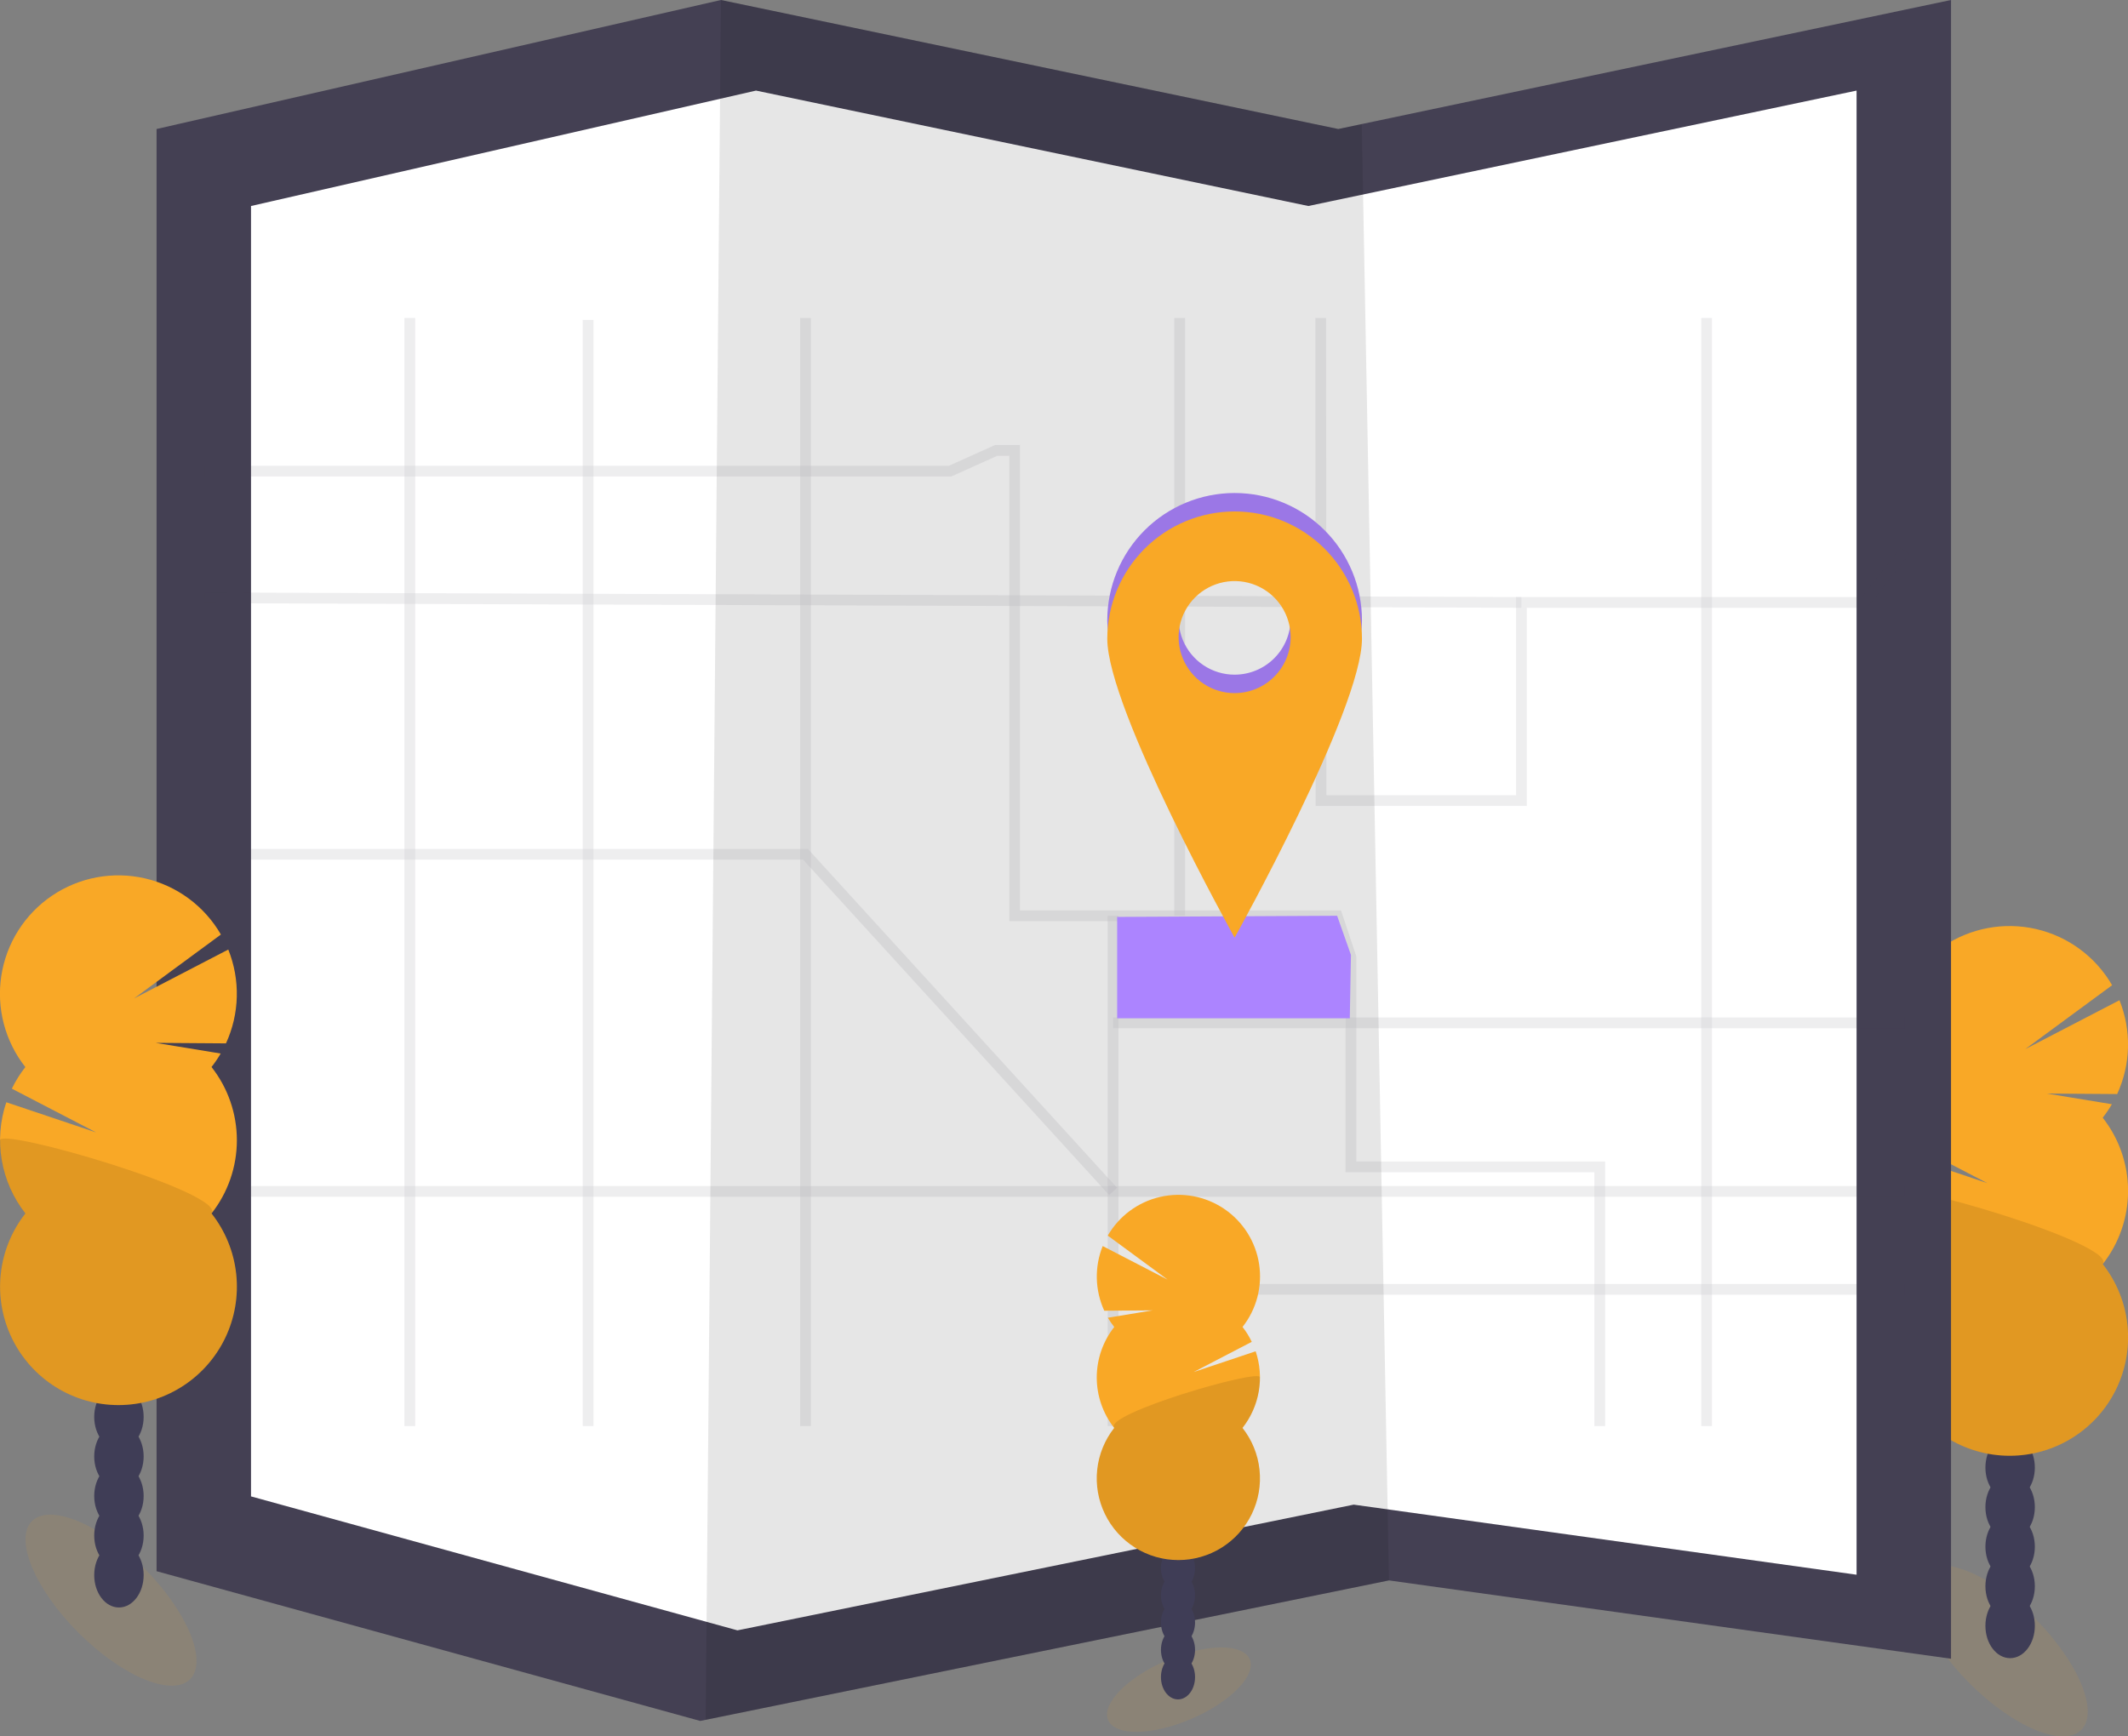 <svg width="593" height="484" viewBox="0 0 593 484" fill="none" xmlns="http://www.w3.org/2000/svg">
<rect x="0" y="0" width="593" height="484" fill="#808080" stroke="none"/>
<g clip-path="url(#clip0)">
<path opacity="0.1" d="M579.976 482.194C584.987 477.181 579.187 463.251 567.022 451.081C554.856 438.911 540.932 433.109 535.92 438.122C530.909 443.135 536.709 457.065 548.875 469.235C561.04 481.405 574.965 487.207 579.976 482.194Z" fill="#F9A826"/>
<path d="M560.153 462.192C563.957 462.192 567.041 458.153 567.041 453.17C567.041 448.187 563.957 444.148 560.153 444.148C556.349 444.148 553.266 448.187 553.266 453.17C553.266 458.153 556.349 462.192 560.153 462.192Z" fill="#3F3D56"/>
<path d="M560.153 451.167C563.957 451.167 567.041 447.127 567.041 442.144C567.041 437.161 563.957 433.122 560.153 433.122C556.349 433.122 553.266 437.161 553.266 442.144C553.266 447.127 556.349 451.167 560.153 451.167Z" fill="#3F3D56"/>
<path d="M560.153 440.141C563.957 440.141 567.041 436.101 567.041 431.118C567.041 426.135 563.957 422.096 560.153 422.096C556.349 422.096 553.266 426.135 553.266 431.118C553.266 436.101 556.349 440.141 560.153 440.141Z" fill="#3F3D56"/>
<path d="M560.153 429.115C563.957 429.115 567.041 425.075 567.041 420.093C567.041 415.11 563.957 411.07 560.153 411.07C556.349 411.07 553.266 415.11 553.266 420.093C553.266 425.075 556.349 429.115 560.153 429.115Z" fill="#3F3D56"/>
<path d="M560.153 418.089C563.957 418.089 567.041 414.05 567.041 409.067C567.041 404.084 563.957 400.044 560.153 400.044C556.349 400.044 553.266 404.084 553.266 409.067C553.266 414.05 556.349 418.089 560.153 418.089Z" fill="#3F3D56"/>
<path d="M560.153 407.063C563.957 407.063 567.041 403.024 567.041 398.041C567.041 393.058 563.957 389.019 560.153 389.019C556.349 389.019 553.266 393.058 553.266 398.041C553.266 403.024 556.349 407.063 560.153 407.063Z" fill="#3F3D56"/>
<path d="M560.153 396.037C563.957 396.037 567.041 391.998 567.041 387.015C567.041 382.032 563.957 377.993 560.153 377.993C556.349 377.993 553.266 382.032 553.266 387.015C553.266 391.998 556.349 396.037 560.153 396.037Z" fill="#3F3D56"/>
<path d="M585.939 311.562C586.881 310.364 587.739 309.102 588.507 307.786L570.405 304.813L589.983 304.954C591.861 300.867 592.887 296.439 592.997 291.942C593.107 287.446 592.3 282.973 590.625 278.799L564.364 292.432L588.571 274.618C586.303 270.692 583.252 267.275 579.606 264.58C575.96 261.886 571.799 259.971 567.381 258.956C562.963 257.942 558.383 257.848 553.928 258.682C549.472 259.516 545.236 261.259 541.483 263.803C537.731 266.346 534.542 269.636 532.117 273.467C529.691 277.298 528.081 281.587 527.385 286.068C526.69 290.549 526.925 295.125 528.075 299.511C529.226 303.898 531.267 308 534.072 311.562C532.605 313.426 531.344 315.443 530.311 317.579L553.805 329.78L528.77 321.367C527.012 326.569 526.578 332.128 527.507 337.54C528.437 342.952 530.699 348.047 534.092 352.364C530.264 357.233 527.882 363.081 527.22 369.24C526.557 375.398 527.641 381.619 530.346 387.191C533.051 392.763 537.269 397.461 542.518 400.747C547.766 404.034 553.833 405.777 560.025 405.777C566.217 405.777 572.284 404.034 577.532 400.747C582.78 397.461 586.998 392.763 589.704 387.191C592.409 381.619 593.492 375.398 592.83 369.24C592.168 363.081 589.786 357.233 585.958 352.364C590.532 346.546 593.019 339.359 593.019 331.957C593.019 324.554 590.532 317.367 585.958 311.549L585.939 311.562Z" fill="#F9A826"/>
<path opacity="0.1" d="M527.011 331.969C526.999 339.374 529.487 346.565 534.072 352.377C530.244 357.246 527.863 363.094 527.201 369.252C526.538 375.411 527.622 381.632 530.327 387.204C533.032 392.776 537.25 397.473 542.498 400.76C547.747 404.047 553.814 405.79 560.006 405.79C566.198 405.79 572.264 404.047 577.513 400.76C582.761 397.473 586.979 392.776 589.684 387.204C592.39 381.632 593.473 375.411 592.811 369.252C592.148 363.094 589.767 357.246 585.939 352.377C590.362 346.765 527.011 328.264 527.011 331.969Z" fill="black"/>
<path d="M543.682 0V462.353L387.055 440.52L196.657 479.376L195.123 479.691L43.631 437.951V35.961L200.9 0L372.933 35.961L379.474 34.58L543.682 0Z" fill="#444053"/>
<path d="M517.363 25.25V438.933L377.227 419.399L206.87 454.165L205.496 454.441L69.949 417.1V57.422L210.67 25.25L364.588 57.422L370.442 56.189L517.363 25.25Z" fill="white"/>
<path opacity="0.1" d="M387.055 440.52L196.657 479.376L200.9 0L372.933 35.961L379.474 34.58L387.055 440.52Z" fill="black"/>
<g opacity="0.3">
<path opacity="0.3" d="M368.041 88.618L368.118 223.149H423.965V167.924H519.61L530.843 153.514" stroke="#444053" stroke-width="3" stroke-miterlimit="10"/>
<path opacity="0.3" d="M57.111 131.321H264.77L277.609 125.542H282.744V255.257H372.612L376.463 266.816V325.252H445.79V397.495" stroke="#444053" stroke-width="3" stroke-miterlimit="10"/>
<path opacity="0.3" d="M310.173 397.495V255.257" stroke="#444053" stroke-width="3" stroke-miterlimit="10"/>
<path opacity="0.3" d="M530.843 359.389H310.173" stroke="#444053" stroke-width="3" stroke-miterlimit="10"/>
<path opacity="0.3" d="M475.575 88.618V397.495" stroke="#444053" stroke-width="3" stroke-miterlimit="10"/>
<path opacity="0.3" d="M56.469 332.085H530.843" stroke="#444053" stroke-width="3" stroke-miterlimit="10"/>
<path opacity="0.3" d="M114.203 397.495V88.618" stroke="#444053" stroke-width="3" stroke-miterlimit="10"/>
<path opacity="0.3" d="M224.471 88.618V397.495" stroke="#444053" stroke-width="3" stroke-miterlimit="10"/>
<path opacity="0.3" d="M57.111 166.64L423.965 167.924" stroke="#444053" stroke-width="3" stroke-miterlimit="10"/>
<path opacity="0.3" d="M163.881 89.176V397.495" stroke="#444053" stroke-width="3" stroke-miterlimit="10"/>
<path opacity="0.3" d="M56.469 238.125H224.471L310.173 332.085" stroke="#444053" stroke-width="3" stroke-miterlimit="10"/>
<path opacity="0.3" d="M328.737 88.618V255.257" stroke="#444053" stroke-width="3" stroke-miterlimit="10"/>
<path opacity="0.3" d="M310.173 285.105H530.843" stroke="#444053" stroke-width="3" stroke-miterlimit="10"/>
</g>
<path d="M376.142 283.833H311.309V255.578L372.612 255.257L376.463 266.174L376.142 283.833Z" fill="#AC84FF"/>
<path d="M344.047 137.422C334.635 137.422 325.61 141.162 318.955 147.819C312.3 154.476 308.562 163.505 308.562 172.92C308.562 192.525 344.047 256.221 344.047 256.221C344.047 256.221 379.532 192.551 379.532 172.92C379.532 163.505 375.793 154.476 369.138 147.819C362.484 141.162 353.458 137.422 344.047 137.422ZM344.047 188.062C340.959 188.062 337.941 187.146 335.373 185.43C332.806 183.714 330.805 181.275 329.624 178.421C328.442 175.568 328.133 172.427 328.735 169.398C329.338 166.369 330.824 163.586 333.008 161.402C335.191 159.218 337.973 157.73 341.001 157.128C344.029 156.525 347.168 156.834 350.021 158.016C352.873 159.198 355.311 161.2 357.027 163.768C358.742 166.337 359.658 169.356 359.658 172.445C359.656 176.586 358.011 180.556 355.083 183.484C352.156 186.411 348.186 188.056 344.047 188.056V188.062Z" fill="#AC84FF"/>
<path opacity="0.1" d="M344.047 137.422C334.635 137.422 325.61 141.162 318.955 147.819C312.3 154.476 308.562 163.505 308.562 172.92C308.562 192.525 344.047 256.221 344.047 256.221C344.047 256.221 379.532 192.551 379.532 172.92C379.532 163.505 375.793 154.476 369.138 147.819C362.484 141.162 353.458 137.422 344.047 137.422ZM344.047 188.062C340.959 188.062 337.941 187.146 335.373 185.43C332.806 183.714 330.805 181.275 329.624 178.421C328.442 175.568 328.133 172.427 328.735 169.398C329.338 166.369 330.824 163.586 333.008 161.402C335.191 159.218 337.973 157.73 341.001 157.128C344.029 156.525 347.168 156.834 350.021 158.016C352.873 159.198 355.311 161.2 357.027 163.768C358.742 166.337 359.658 169.356 359.658 172.445C359.656 176.586 358.011 180.556 355.083 183.484C352.156 186.411 348.186 188.056 344.047 188.056V188.062Z" fill="black"/>
<path d="M344.047 142.559C334.635 142.559 325.61 146.299 318.955 152.956C312.3 159.613 308.562 168.642 308.562 178.057C308.562 197.662 344.047 261.358 344.047 261.358C344.047 261.358 379.532 197.688 379.532 178.057C379.532 168.642 375.793 159.613 369.138 152.956C362.484 146.299 353.458 142.559 344.047 142.559ZM344.047 193.199C340.959 193.199 337.941 192.283 335.373 190.567C332.806 188.851 330.805 186.412 329.624 183.558C328.442 180.705 328.133 177.565 328.735 174.535C329.338 171.506 330.824 168.723 333.008 166.539C335.191 164.355 337.973 162.867 341.001 162.265C344.029 161.662 347.168 161.972 350.021 163.154C352.873 164.336 355.311 166.337 357.027 168.906C358.742 171.474 359.658 174.493 359.658 177.582C359.656 181.723 358.011 185.694 355.083 188.621C352.156 191.548 348.186 193.193 344.047 193.193V193.199Z" fill="#F9A826"/>
<path opacity="0.1" d="M332.019 479.097C342.911 474.405 350.174 466.962 348.241 462.473C346.309 457.985 335.913 458.15 325.021 462.843C314.13 467.535 306.867 474.978 308.799 479.466C310.732 483.955 321.128 483.79 332.019 479.097Z" fill="#F9A826"/>
<path d="M328.268 473.687C330.892 473.687 333.018 470.904 333.018 467.471C333.018 464.038 330.892 461.255 328.268 461.255C325.645 461.255 323.518 464.038 323.518 467.471C323.518 470.904 325.645 473.687 328.268 473.687Z" fill="#3F3D56"/>
<path d="M328.268 466.084C330.892 466.084 333.018 463.301 333.018 459.868C333.018 456.435 330.892 453.652 328.268 453.652C325.645 453.652 323.518 456.435 323.518 459.868C323.518 463.301 325.645 466.084 328.268 466.084Z" fill="#3F3D56"/>
<path d="M328.268 458.487C330.892 458.487 333.018 455.704 333.018 452.271C333.018 448.838 330.892 446.055 328.268 446.055C325.645 446.055 323.518 448.838 323.518 452.271C323.518 455.704 325.645 458.487 328.268 458.487Z" fill="#3F3D56"/>
<path d="M328.268 450.89C330.892 450.89 333.018 448.107 333.018 444.674C333.018 441.241 330.892 438.458 328.268 438.458C325.645 438.458 323.518 441.241 323.518 444.674C323.518 448.107 325.645 450.89 328.268 450.89Z" fill="#3F3D56"/>
<path d="M328.268 443.287C330.892 443.287 333.018 440.504 333.018 437.071C333.018 433.638 330.892 430.855 328.268 430.855C325.645 430.855 323.518 433.638 323.518 437.071C323.518 440.504 325.645 443.287 328.268 443.287Z" fill="#3F3D56"/>
<path d="M328.268 435.691C330.892 435.691 333.018 432.907 333.018 429.474C333.018 426.041 330.892 423.258 328.268 423.258C325.645 423.258 323.518 426.041 323.518 429.474C323.518 432.907 325.645 435.691 328.268 435.691Z" fill="#3F3D56"/>
<path d="M328.268 428.094C330.892 428.094 333.018 425.311 333.018 421.878C333.018 418.445 330.892 415.662 328.268 415.662C325.645 415.662 323.518 418.445 323.518 421.878C323.518 425.311 325.645 428.094 328.268 428.094Z" fill="#3F3D56"/>
<path d="M310.494 369.869C309.846 369.054 309.254 368.196 308.722 367.301L321.201 365.246L307.721 365.349C306.428 362.531 305.723 359.48 305.648 356.381C305.573 353.282 306.129 350.2 307.284 347.323L325.386 356.686L308.696 344.408C310.26 341.703 312.363 339.349 314.875 337.492C317.388 335.636 320.256 334.317 323.3 333.619C326.344 332.92 329.5 332.856 332.57 333.431C335.64 334.005 338.559 335.207 341.145 336.96C343.731 338.712 345.928 340.979 347.599 343.619C349.271 346.259 350.381 349.214 350.86 352.302C351.339 355.39 351.178 358.543 350.386 361.565C349.593 364.588 348.187 367.415 346.255 369.869C347.256 371.157 348.117 372.547 348.822 374.018L332.64 382.436L349.907 376.657C351.12 380.242 351.42 384.073 350.78 387.804C350.14 391.534 348.58 395.046 346.242 398.022C348.881 401.377 350.523 405.409 350.98 409.654C351.437 413.899 350.691 418.188 348.826 422.029C346.961 425.87 344.054 429.108 340.436 431.374C336.818 433.64 332.636 434.841 328.368 434.841C324.099 434.841 319.917 433.64 316.3 431.374C312.682 429.108 309.774 425.87 307.91 422.029C306.045 418.188 305.299 413.899 305.756 409.654C306.213 405.409 307.854 401.377 310.494 398.022C307.342 394.011 305.628 389.057 305.628 383.955C305.628 378.853 307.342 373.899 310.494 369.889V369.869Z" fill="#F9A826"/>
<path opacity="0.1" d="M351.108 383.913C351.116 389.018 349.402 393.975 346.242 397.983C348.881 401.339 350.523 405.37 350.98 409.615C351.437 413.861 350.69 418.149 348.826 421.99C346.961 425.831 344.054 429.07 340.436 431.335C336.818 433.601 332.636 434.803 328.368 434.803C324.099 434.803 319.917 433.601 316.3 431.335C312.682 429.07 309.774 425.831 307.91 421.99C306.045 418.149 305.299 413.861 305.756 409.615C306.213 405.37 307.854 401.339 310.494 397.983C307.445 394.13 351.108 381.383 351.108 383.913Z" fill="black"/>
<path opacity="0.1" d="M52.964 468.066C57.975 463.053 52.175 449.123 40.01 436.952C27.844 424.782 13.92 418.98 8.909 423.993C3.897 429.006 9.697 442.936 21.863 455.106C34.029 467.277 47.953 473.079 52.964 468.066Z" fill="#F9A826"/>
<path d="M33.142 448.065C36.946 448.065 40.03 444.025 40.03 439.043C40.03 434.06 36.946 430.02 33.142 430.02C29.338 430.02 26.254 434.06 26.254 439.043C26.254 444.025 29.338 448.065 33.142 448.065Z" fill="#3F3D56"/>
<path d="M33.142 437.039C36.946 437.039 40.03 433 40.03 428.017C40.03 423.034 36.946 418.994 33.142 418.994C29.338 418.994 26.254 423.034 26.254 428.017C26.254 433 29.338 437.039 33.142 437.039Z" fill="#3F3D56"/>
<path d="M33.142 426.013C36.946 426.013 40.03 421.974 40.03 416.991C40.03 412.008 36.946 407.969 33.142 407.969C29.338 407.969 26.254 412.008 26.254 416.991C26.254 421.974 29.338 426.013 33.142 426.013Z" fill="#3F3D56"/>
<path d="M33.142 414.987C36.946 414.987 40.03 410.948 40.03 405.965C40.03 400.982 36.946 396.943 33.142 396.943C29.338 396.943 26.254 400.982 26.254 405.965C26.254 410.948 29.338 414.987 33.142 414.987Z" fill="#3F3D56"/>
<path d="M33.142 403.962C36.946 403.962 40.03 399.922 40.03 394.939C40.03 389.956 36.946 385.917 33.142 385.917C29.338 385.917 26.254 389.956 26.254 394.939C26.254 399.922 29.338 403.962 33.142 403.962Z" fill="#3F3D56"/>
<path d="M33.142 392.936C36.946 392.936 40.03 388.896 40.03 383.913C40.03 378.931 36.946 374.891 33.142 374.891C29.338 374.891 26.254 378.931 26.254 383.913C26.254 388.896 29.338 392.936 33.142 392.936Z" fill="#3F3D56"/>
<path d="M33.142 381.91C36.946 381.91 40.03 377.87 40.03 372.888C40.03 367.905 36.946 363.865 33.142 363.865C29.338 363.865 26.254 367.905 26.254 372.888C26.254 377.87 29.338 381.91 33.142 381.91Z" fill="#3F3D56"/>
<path d="M58.928 297.434C59.87 296.237 60.728 294.975 61.495 293.658L43.393 290.685L62.972 290.826C64.85 286.739 65.875 282.312 65.986 277.815C66.096 273.318 65.289 268.846 63.614 264.671L37.353 278.304L61.559 260.491C59.292 256.564 56.24 253.147 52.595 250.453C48.949 247.758 44.787 245.844 40.369 244.829C35.951 243.814 31.372 243.721 26.916 244.555C22.461 245.388 18.225 247.131 14.472 249.675C10.72 252.219 7.531 255.509 5.106 259.34C2.68 263.17 1.069 267.46 0.374 271.941C-0.321 276.422 -0.086 280.998 1.064 285.384C2.215 289.77 4.256 293.872 7.061 297.434C5.594 299.298 4.332 301.316 3.299 303.451L26.794 315.652L1.759 307.24C0.001 312.442 -0.433 318 0.496 323.412C1.425 328.824 3.688 333.92 7.08 338.237C3.252 343.105 0.871 348.953 0.209 355.112C-0.454 361.271 0.63 367.492 3.335 373.064C6.04 378.635 10.258 383.333 15.506 386.62C20.755 389.907 26.822 391.65 33.014 391.65C39.206 391.65 45.273 389.907 50.521 386.62C55.769 383.333 59.987 378.635 62.692 373.064C65.398 367.492 66.481 361.271 65.819 355.112C65.156 348.953 62.775 343.105 58.947 338.237C63.521 332.418 66.008 325.231 66.008 317.829C66.008 310.427 63.521 303.24 58.947 297.421L58.928 297.434Z" fill="#F9A826"/>
<path opacity="0.1" d="M-1.48748e-05 317.842C-0.012 325.246 2.476 332.437 7.061 338.25C3.233 343.118 0.852 348.966 0.189 355.125C-0.473 361.284 0.61 367.505 3.316 373.076C6.021 378.648 10.239 383.346 15.487 386.633C20.735 389.92 26.802 391.663 32.994 391.663C39.186 391.663 45.253 389.92 50.502 386.633C55.75 383.346 59.968 378.648 62.673 373.076C65.378 367.505 66.462 361.284 65.799 355.125C65.137 348.966 62.756 343.118 58.928 338.25C63.35 332.637 -1.48748e-05 314.137 -1.48748e-05 317.842Z" fill="black"/>
</g>
<defs>
<clipPath id="clip0">
<rect width="593" height="484" fill="white"/>
</clipPath>
</defs>
</svg>
